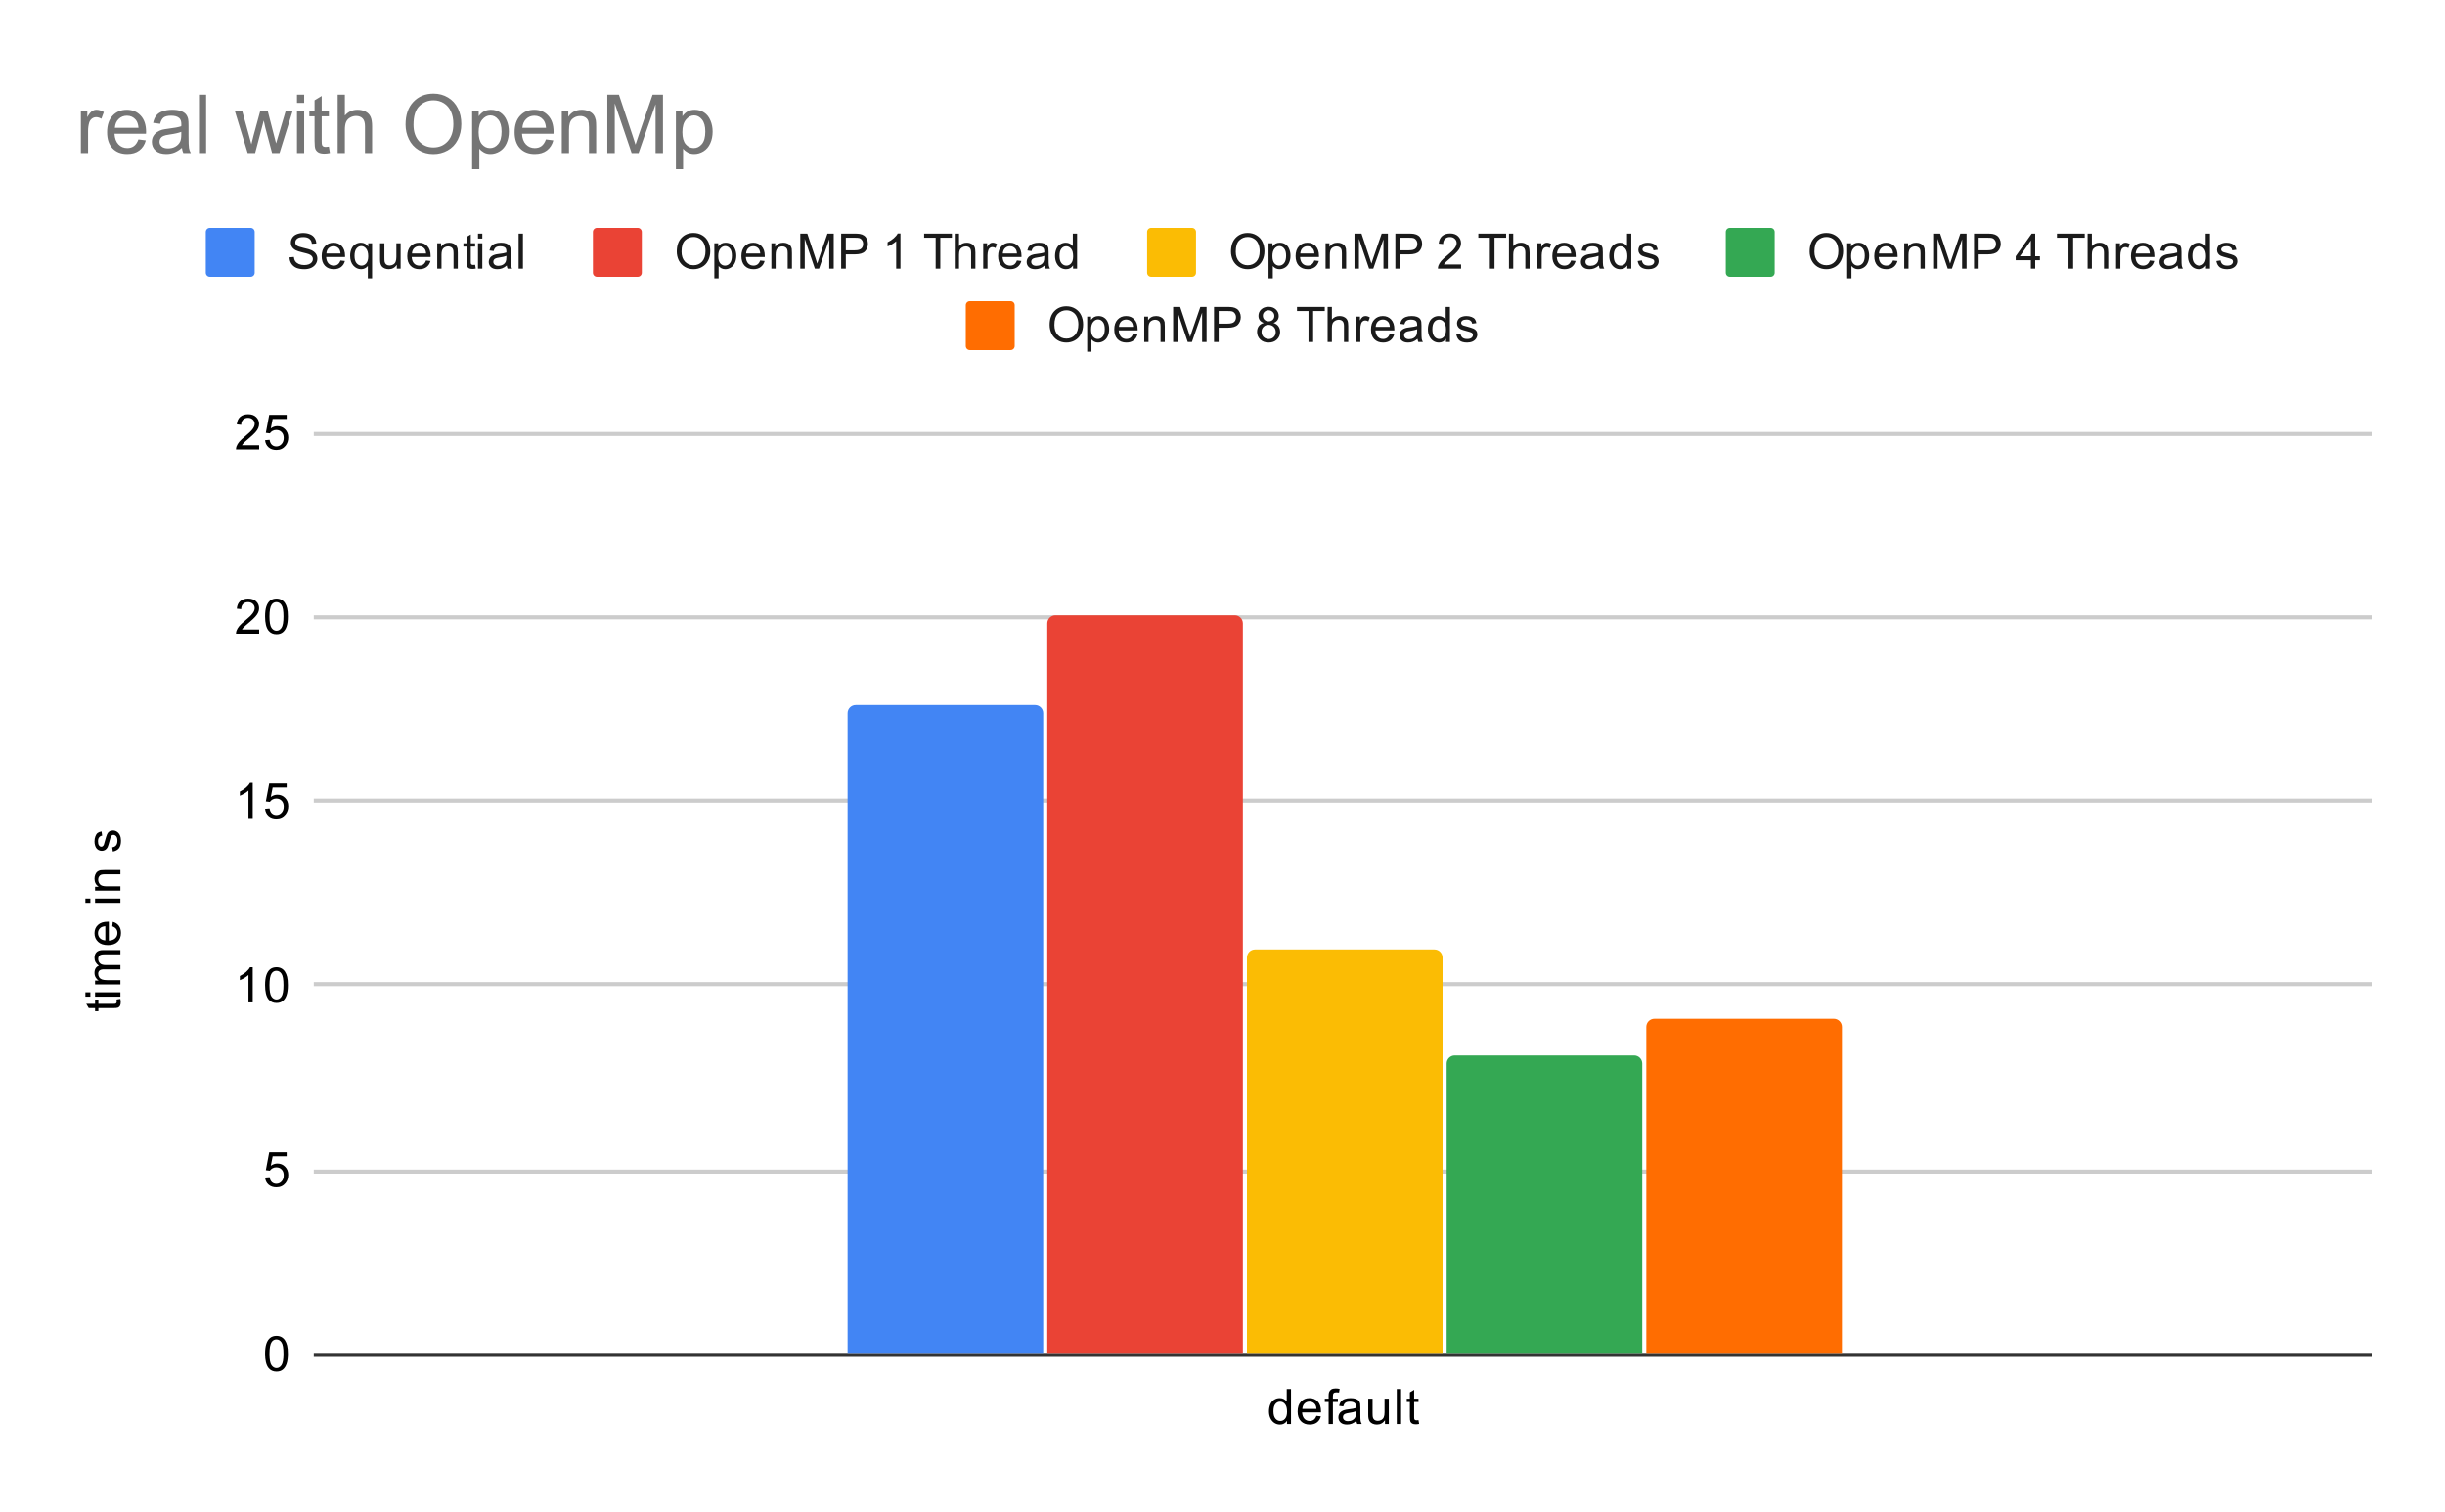 <svg version="1.1" viewBox="0.0 0.0 600.0 371.0" fill="none" stroke="none" stroke-linecap="square" stroke-miterlimit="10" width="600" height="371" xmlns:xlink="http://www.w3.org/1999/xlink" xmlns="http://www.w3.org/2000/svg"><path fill="#ffffff" d="M0 0L600.0 0L600.0 371.0L0 371.0L0 0Z" fill-rule="nonzero"/><path stroke="#333333" stroke-width="1.0" stroke-linecap="butt" d="M77.5 332.5L581.5 332.5" fill-rule="nonzero"/><path stroke="#cccccc" stroke-width="1.0" stroke-linecap="butt" d="M77.5 287.5L581.5 287.5" fill-rule="nonzero"/><path stroke="#cccccc" stroke-width="1.0" stroke-linecap="butt" d="M77.5 241.5L581.5 241.5" fill-rule="nonzero"/><path stroke="#cccccc" stroke-width="1.0" stroke-linecap="butt" d="M77.5 196.5L581.5 196.5" fill-rule="nonzero"/><path stroke="#cccccc" stroke-width="1.0" stroke-linecap="butt" d="M77.5 151.5L581.5 151.5" fill-rule="nonzero"/><path stroke="#cccccc" stroke-width="1.0" stroke-linecap="butt" d="M77.5 106.5L581.5 106.5" fill-rule="nonzero"/><clipPath id="id_0"><path d="M77.55 106.283L581.45 106.283L581.45 332.45L77.55 332.45L77.55 106.283Z" clip-rule="nonzero"/></clipPath><path stroke="#000000" stroke-width="0.0" stroke-linecap="butt" stroke-opacity="0.0" clip-path="url(#id_0)" d="M256.0 332.0L208.0 332.0L208.0 175.0C208.0 173.895 208.895 173.0 210.0 173.0L254.0 173.0C255.105 173.0 256.0 173.895 256.0 175.0Z" fill-rule="nonzero"/><path fill="#4285f4" clip-path="url(#id_0)" d="M256.0 332.0L208.0 332.0L208.0 175.0C208.0 173.895 208.895 173.0 210.0 173.0L254.0 173.0C255.105 173.0 256.0 173.895 256.0 175.0Z" fill-rule="nonzero"/><path stroke="#000000" stroke-width="0.0" stroke-linecap="butt" stroke-opacity="0.0" clip-path="url(#id_0)" d="M305.0 332.0L257.0 332.0L257.0 153.0C257.0 151.895 257.895 151.0 259.0 151.0L303.0 151.0C304.105 151.0 305.0 151.895 305.0 153.0Z" fill-rule="nonzero"/><path fill="#ea4335" clip-path="url(#id_0)" d="M305.0 332.0L257.0 332.0L257.0 153.0C257.0 151.895 257.895 151.0 259.0 151.0L303.0 151.0C304.105 151.0 305.0 151.895 305.0 153.0Z" fill-rule="nonzero"/><path stroke="#000000" stroke-width="0.0" stroke-linecap="butt" stroke-opacity="0.0" clip-path="url(#id_0)" d="M354.0 332.0L306.0 332.0L306.0 235.0C306.0 233.895 306.895 233.0 308.0 233.0L352.0 233.0C353.105 233.0 354.0 233.895 354.0 235.0Z" fill-rule="nonzero"/><path fill="#fbbc04" clip-path="url(#id_0)" d="M354.0 332.0L306.0 332.0L306.0 235.0C306.0 233.895 306.895 233.0 308.0 233.0L352.0 233.0C353.105 233.0 354.0 233.895 354.0 235.0Z" fill-rule="nonzero"/><path stroke="#000000" stroke-width="0.0" stroke-linecap="butt" stroke-opacity="0.0" clip-path="url(#id_0)" d="M403.0 332.0L355.0 332.0L355.0 261.0C355.0 259.895 355.895 259.0 357.0 259.0L401.0 259.0C402.105 259.0 403.0 259.895 403.0 261.0Z" fill-rule="nonzero"/><path fill="#34a853" clip-path="url(#id_0)" d="M403.0 332.0L355.0 332.0L355.0 261.0C355.0 259.895 355.895 259.0 357.0 259.0L401.0 259.0C402.105 259.0 403.0 259.895 403.0 261.0Z" fill-rule="nonzero"/><path stroke="#000000" stroke-width="0.0" stroke-linecap="butt" stroke-opacity="0.0" clip-path="url(#id_0)" d="M452.0 332.0L404.0 332.0L404.0 252.0C404.0 250.895 404.895 250.0 406.0 250.0L450.0 250.0C451.105 250.0 452.0 250.895 452.0 252.0Z" fill-rule="nonzero"/><path fill="#ff6d01" clip-path="url(#id_0)" d="M452.0 332.0L404.0 332.0L404.0 252.0C404.0 250.895 404.895 250.0 406.0 250.0L450.0 250.0C451.105 250.0 452.0 250.895 452.0 252.0Z" fill-rule="nonzero"/><path fill="#000000" d="M28.613 245.273L29.534 245.117Q29.628 245.57 29.628 245.914Q29.628 246.492 29.456 246.804Q29.269 247.117 28.972 247.257Q28.675 247.382 27.722 247.382L24.144 247.382L24.144 248.148L23.331 248.148L23.331 247.382L21.784 247.382L21.159 246.335L23.331 246.335L23.331 245.273L24.144 245.273L24.144 246.335L27.784 246.335Q28.238 246.335 28.363 246.289Q28.488 246.226 28.566 246.101Q28.644 245.976 28.644 245.742Q28.644 245.554 28.613 245.273ZM22.175 244.57L20.956 244.57L20.956 243.507L22.175 243.507L22.175 244.57ZM29.55 244.57L23.331 244.57L23.331 243.507L29.55 243.507L29.55 244.57ZM29.55 241.57L23.331 241.57L23.331 240.632L24.206 240.632Q23.738 240.335 23.472 239.851Q23.191 239.367 23.191 238.742Q23.191 238.054 23.472 237.617Q23.753 237.164 24.269 236.992Q23.191 236.242 23.191 235.07Q23.191 234.132 23.706 233.648Q24.206 233.148 25.284 233.148L29.55 233.148L29.55 234.195L25.628 234.195Q25.003 234.195 24.722 234.304Q24.441 234.398 24.269 234.664Q24.097 234.929 24.097 235.304Q24.097 235.96 24.534 236.398Q24.972 236.82 25.941 236.82L29.55 236.82L29.55 237.882L25.503 237.882Q24.8 237.882 24.456 238.148Q24.097 238.398 24.097 238.976Q24.097 239.429 24.331 239.804Q24.566 240.179 25.019 240.351Q25.472 240.523 26.316 240.523L29.55 240.523L29.55 241.57ZM27.55 227.32L27.675 226.226Q28.628 226.476 29.159 227.179Q29.691 227.882 29.691 228.96Q29.691 230.32 28.847 231.132Q28.003 231.929 26.488 231.929Q24.925 231.929 24.066 231.117Q23.191 230.304 23.191 229.023Q23.191 227.773 24.034 226.992Q24.878 226.195 26.425 226.195Q26.519 226.195 26.706 226.195L26.706 230.835Q27.738 230.773 28.284 230.257Q28.816 229.742 28.816 228.96Q28.816 228.382 28.519 227.976Q28.206 227.554 27.55 227.32ZM25.847 230.773L25.847 227.304Q25.05 227.367 24.659 227.695Q24.05 228.21 24.05 229.007Q24.05 229.742 24.534 230.242Q25.019 230.726 25.847 230.773ZM22.175 221.57L20.956 221.57L20.956 220.507L22.175 220.507L22.175 221.57ZM29.55 221.57L23.331 221.57L23.331 220.507L29.55 220.507L29.55 221.57ZM29.55 218.57L23.331 218.57L23.331 217.632L24.206 217.632Q23.191 216.945 23.191 215.648Q23.191 215.085 23.394 214.617Q23.597 214.132 23.925 213.898Q24.253 213.664 24.691 213.57Q24.988 213.523 25.722 213.523L29.55 213.523L29.55 214.57L25.769 214.57Q25.113 214.57 24.8 214.695Q24.488 214.82 24.3 215.132Q24.097 215.445 24.097 215.867Q24.097 216.539 24.534 217.039Q24.956 217.523 26.144 217.523L29.55 217.523L29.55 218.57ZM27.691 208.992L27.534 207.96Q28.159 207.867 28.488 207.476Q28.816 207.07 28.816 206.335Q28.816 205.617 28.534 205.273Q28.238 204.914 27.831 204.914Q27.472 204.914 27.269 205.226Q27.128 205.445 26.909 206.304Q26.613 207.46 26.409 207.914Q26.191 208.351 25.816 208.585Q25.441 208.82 24.972 208.82Q24.566 208.82 24.206 208.632Q23.847 208.445 23.613 208.117Q23.441 207.867 23.316 207.445Q23.191 207.023 23.191 206.523Q23.191 205.804 23.409 205.257Q23.613 204.695 23.972 204.429Q24.331 204.164 24.925 204.07L25.066 205.101Q24.597 205.164 24.331 205.507Q24.05 205.835 24.05 206.46Q24.05 207.179 24.3 207.492Q24.534 207.804 24.863 207.804Q25.066 207.804 25.222 207.679Q25.394 207.539 25.503 207.273Q25.566 207.117 25.769 206.335Q26.081 205.21 26.269 204.773Q26.456 204.335 26.816 204.085Q27.175 203.835 27.722 203.835Q28.253 203.835 28.722 204.148Q29.175 204.445 29.441 205.023Q29.691 205.601 29.691 206.335Q29.691 207.554 29.191 208.195Q28.675 208.82 27.691 208.992Z" fill-rule="nonzero"/><path fill="#000000" d="M65.05 332.216Q65.05 330.684 65.362 329.762Q65.675 328.825 66.284 328.325Q66.909 327.825 67.847 327.825Q68.534 327.825 69.05 328.106Q69.581 328.387 69.925 328.919Q70.269 329.434 70.456 330.184Q70.644 330.934 70.644 332.216Q70.644 333.731 70.331 334.653Q70.034 335.575 69.409 336.091Q68.8 336.591 67.847 336.591Q66.612 336.591 65.894 335.7Q65.05 334.637 65.05 332.216ZM66.128 332.216Q66.128 334.325 66.628 335.028Q67.128 335.731 67.847 335.731Q68.581 335.731 69.066 335.028Q69.566 334.325 69.566 332.216Q69.566 330.091 69.066 329.403Q68.581 328.7 67.831 328.7Q67.112 328.7 66.675 329.309Q66.128 330.091 66.128 332.216Z" fill-rule="nonzero"/><path fill="#000000" d="M65.05 288.967L66.159 288.873Q66.284 289.685 66.722 290.092Q67.175 290.498 67.816 290.498Q68.566 290.498 69.097 289.92Q69.628 289.342 69.628 288.404Q69.628 287.498 69.112 286.982Q68.612 286.451 67.784 286.451Q67.284 286.451 66.862 286.685Q66.456 286.92 66.222 287.279L65.237 287.154L66.066 282.748L70.347 282.748L70.347 283.748L66.909 283.748L66.456 286.06Q67.222 285.514 68.066 285.514Q69.191 285.514 69.956 286.295Q70.737 287.076 70.737 288.31Q70.737 289.467 70.066 290.326Q69.237 291.357 67.816 291.357Q66.644 291.357 65.894 290.701Q65.159 290.045 65.05 288.967Z" fill-rule="nonzero"/><path fill="#000000" d="M62.019 245.983L60.972 245.983L60.972 239.265Q60.581 239.624 59.956 239.999Q59.347 240.358 58.862 240.53L58.862 239.515Q59.737 239.093 60.394 238.515Q61.066 237.921 61.347 237.358L62.019 237.358L62.019 245.983ZM65.05 241.749Q65.05 240.218 65.362 239.296Q65.675 238.358 66.284 237.858Q66.909 237.358 67.847 237.358Q68.534 237.358 69.05 237.64Q69.581 237.921 69.925 238.452Q70.269 238.968 70.456 239.718Q70.644 240.468 70.644 241.749Q70.644 243.265 70.331 244.186Q70.034 245.108 69.409 245.624Q68.8 246.124 67.847 246.124Q66.612 246.124 65.894 245.233Q65.05 244.171 65.05 241.749ZM66.128 241.749Q66.128 243.858 66.628 244.561Q67.128 245.265 67.847 245.265Q68.581 245.265 69.066 244.561Q69.566 243.858 69.566 241.749Q69.566 239.624 69.066 238.936Q68.581 238.233 67.831 238.233Q67.112 238.233 66.675 238.843Q66.128 239.624 66.128 241.749Z" fill-rule="nonzero"/><path fill="#000000" d="M62.019 200.75L60.972 200.75L60.972 194.031Q60.581 194.391 59.956 194.766Q59.347 195.125 58.862 195.297L58.862 194.281Q59.737 193.859 60.394 193.281Q61.066 192.688 61.347 192.125L62.019 192.125L62.019 200.75ZM65.05 198.5L66.159 198.406Q66.284 199.219 66.722 199.625Q67.175 200.031 67.816 200.031Q68.566 200.031 69.097 199.453Q69.628 198.875 69.628 197.938Q69.628 197.031 69.112 196.516Q68.612 195.984 67.784 195.984Q67.284 195.984 66.862 196.219Q66.456 196.453 66.222 196.812L65.237 196.688L66.066 192.281L70.347 192.281L70.347 193.281L66.909 193.281L66.456 195.594Q67.222 195.047 68.066 195.047Q69.191 195.047 69.956 195.828Q70.737 196.609 70.737 197.844Q70.737 199.0 70.066 199.859Q69.237 200.891 67.816 200.891Q66.644 200.891 65.894 200.234Q65.159 199.578 65.05 198.5Z" fill-rule="nonzero"/><path fill="#000000" d="M63.597 154.501L63.597 155.517L57.909 155.517Q57.909 155.142 58.034 154.782Q58.253 154.204 58.722 153.642Q59.206 153.079 60.112 152.345Q61.519 151.189 62.003 150.517Q62.503 149.845 62.503 149.251Q62.503 148.626 62.05 148.204Q61.597 147.767 60.878 147.767Q60.112 147.767 59.659 148.22Q59.206 148.673 59.191 149.485L58.112 149.376Q58.222 148.157 58.941 147.532Q59.675 146.892 60.909 146.892Q62.144 146.892 62.862 147.579Q63.581 148.267 63.581 149.282Q63.581 149.798 63.362 150.298Q63.159 150.782 62.659 151.345Q62.175 151.892 61.05 152.845Q60.097 153.642 59.816 153.939Q59.55 154.22 59.378 154.501L63.597 154.501ZM65.05 151.282Q65.05 149.751 65.362 148.829Q65.675 147.892 66.284 147.392Q66.909 146.892 67.847 146.892Q68.534 146.892 69.05 147.173Q69.581 147.454 69.925 147.985Q70.269 148.501 70.456 149.251Q70.644 150.001 70.644 151.282Q70.644 152.798 70.331 153.72Q70.034 154.642 69.409 155.157Q68.8 155.657 67.847 155.657Q66.612 155.657 65.894 154.767Q65.05 153.704 65.05 151.282ZM66.128 151.282Q66.128 153.392 66.628 154.095Q67.128 154.798 67.847 154.798Q68.581 154.798 69.066 154.095Q69.566 153.392 69.566 151.282Q69.566 149.157 69.066 148.47Q68.581 147.767 67.831 147.767Q67.112 147.767 66.675 148.376Q66.128 149.157 66.128 151.282Z" fill-rule="nonzero"/><path fill="#000000" d="M63.597 109.268L63.597 110.283L57.909 110.283Q57.909 109.908 58.034 109.549Q58.253 108.971 58.722 108.408Q59.206 107.846 60.112 107.111Q61.519 105.955 62.003 105.283Q62.503 104.611 62.503 104.018Q62.503 103.393 62.05 102.971Q61.597 102.533 60.878 102.533Q60.112 102.533 59.659 102.986Q59.206 103.44 59.191 104.252L58.112 104.143Q58.222 102.924 58.941 102.299Q59.675 101.658 60.909 101.658Q62.144 101.658 62.862 102.346Q63.581 103.033 63.581 104.049Q63.581 104.565 63.362 105.065Q63.159 105.549 62.659 106.111Q62.175 106.658 61.05 107.611Q60.097 108.408 59.816 108.705Q59.55 108.986 59.378 109.268L63.597 109.268ZM65.05 108.033L66.159 107.94Q66.284 108.752 66.722 109.158Q67.175 109.565 67.816 109.565Q68.566 109.565 69.097 108.986Q69.628 108.408 69.628 107.471Q69.628 106.565 69.112 106.049Q68.612 105.518 67.784 105.518Q67.284 105.518 66.862 105.752Q66.456 105.986 66.222 106.346L65.237 106.221L66.066 101.815L70.347 101.815L70.347 102.815L66.909 102.815L66.456 105.127Q67.222 104.58 68.066 104.58Q69.191 104.58 69.956 105.361Q70.737 106.143 70.737 107.377Q70.737 108.533 70.066 109.393Q69.237 110.424 67.816 110.424Q66.644 110.424 65.894 109.768Q65.159 109.111 65.05 108.033Z" fill-rule="nonzero"/><path fill="#000000" d="M315.828 349.45L315.828 348.669Q315.234 349.591 314.094 349.591Q313.344 349.591 312.719 349.184Q312.094 348.762 311.75 348.028Q311.406 347.294 311.406 346.341Q311.406 345.419 311.719 344.653Q312.031 343.887 312.656 343.497Q313.281 343.091 314.047 343.091Q314.609 343.091 315.047 343.325Q315.484 343.559 315.766 343.934L315.766 340.856L316.812 340.856L316.812 349.45L315.828 349.45ZM312.5 346.341Q312.5 347.544 313.0 348.137Q313.5 348.716 314.188 348.716Q314.875 348.716 315.359 348.153Q315.844 347.591 315.844 346.434Q315.844 345.153 315.344 344.559Q314.859 343.966 314.141 343.966Q313.438 343.966 312.969 344.544Q312.5 345.106 312.5 346.341ZM323.047 347.45L324.141 347.575Q323.891 348.528 323.188 349.059Q322.484 349.591 321.406 349.591Q320.047 349.591 319.234 348.747Q318.438 347.903 318.438 346.387Q318.438 344.825 319.25 343.966Q320.062 343.091 321.344 343.091Q322.594 343.091 323.375 343.934Q324.172 344.778 324.172 346.325Q324.172 346.419 324.172 346.606L319.531 346.606Q319.594 347.637 320.109 348.184Q320.625 348.716 321.406 348.716Q321.984 348.716 322.391 348.419Q322.812 348.106 323.047 347.45ZM319.594 345.747L323.062 345.747Q323.0 344.95 322.672 344.559Q322.156 343.95 321.359 343.95Q320.625 343.95 320.125 344.434Q319.641 344.919 319.594 345.747ZM326.047 349.45L326.047 344.044L325.109 344.044L325.109 343.231L326.047 343.231L326.047 342.559Q326.047 341.934 326.156 341.637Q326.312 341.216 326.688 340.966Q327.078 340.716 327.766 340.716Q328.219 340.716 328.75 340.825L328.594 341.731Q328.266 341.684 327.969 341.684Q327.484 341.684 327.281 341.887Q327.094 342.091 327.094 342.653L327.094 343.231L328.312 343.231L328.312 344.044L327.094 344.044L327.094 349.45L326.047 349.45ZM332.859 348.684Q332.266 349.184 331.719 349.387Q331.188 349.591 330.562 349.591Q329.531 349.591 328.984 349.091Q328.438 348.591 328.438 347.809Q328.438 347.356 328.641 346.981Q328.844 346.591 329.188 346.372Q329.531 346.137 329.953 346.028Q330.25 345.934 330.891 345.856Q332.156 345.716 332.766 345.497Q332.766 345.278 332.766 345.231Q332.766 344.575 332.469 344.309Q332.062 343.966 331.266 343.966Q330.531 343.966 330.172 344.231Q329.812 344.481 329.641 345.137L328.609 344.997Q328.75 344.341 329.078 343.934Q329.406 343.528 330.016 343.309Q330.625 343.091 331.422 343.091Q332.219 343.091 332.719 343.278Q333.219 343.466 333.453 343.747Q333.688 344.028 333.781 344.466Q333.828 344.731 333.828 345.434L333.828 346.841Q333.828 348.309 333.891 348.7Q333.969 349.091 334.172 349.45L333.062 349.45Q332.906 349.122 332.859 348.684ZM332.766 346.325Q332.188 346.559 331.047 346.731Q330.391 346.825 330.125 346.95Q329.859 347.059 329.703 347.278Q329.562 347.497 329.562 347.778Q329.562 348.2 329.875 348.481Q330.203 348.762 330.812 348.762Q331.422 348.762 331.891 348.497Q332.375 348.231 332.594 347.762Q332.766 347.403 332.766 346.716L332.766 346.325ZM339.875 349.45L339.875 348.528Q339.141 349.591 337.891 349.591Q337.344 349.591 336.859 349.387Q336.391 349.169 336.156 348.856Q335.922 348.528 335.828 348.059Q335.766 347.762 335.766 347.075L335.766 343.231L336.828 343.231L336.828 346.684Q336.828 347.497 336.891 347.794Q336.984 348.2 337.297 348.45Q337.625 348.684 338.109 348.684Q338.578 348.684 338.984 348.45Q339.406 348.2 339.578 347.778Q339.766 347.356 339.766 346.559L339.766 343.231L340.812 343.231L340.812 349.45L339.875 349.45ZM342.766 349.45L342.766 340.856L343.828 340.856L343.828 349.45L342.766 349.45ZM348.094 348.512L348.25 349.434Q347.797 349.528 347.453 349.528Q346.875 349.528 346.562 349.356Q346.25 349.169 346.109 348.872Q345.984 348.575 345.984 347.622L345.984 344.044L345.219 344.044L345.219 343.231L345.984 343.231L345.984 341.684L347.031 341.059L347.031 343.231L348.094 343.231L348.094 344.044L347.031 344.044L347.031 347.684Q347.031 348.137 347.078 348.262Q347.141 348.387 347.266 348.466Q347.391 348.544 347.625 348.544Q347.812 348.544 348.094 348.512Z" fill-rule="nonzero"/><path fill="#4285f4" d="M50.5 56.917C50.5 56.364 50.948 55.917 51.5 55.917L61.5 55.917C62.052 55.917 62.5 56.364 62.5 56.917L62.5 66.917C62.5 67.469 62.052 67.917 61.5 67.917L51.5 67.917C50.948 67.917 50.5 67.469 50.5 66.917Z" fill-rule="nonzero"/><path fill="#1a1a1a" d="M71.047 63.151L72.109 63.057Q72.188 63.714 72.469 64.12Q72.75 64.526 73.328 64.792Q73.922 65.042 74.656 65.042Q75.297 65.042 75.797 64.854Q76.297 64.651 76.531 64.323Q76.781 63.979 76.781 63.589Q76.781 63.182 76.547 62.885Q76.312 62.573 75.781 62.37Q75.422 62.229 74.234 61.948Q73.062 61.667 72.594 61.417Q71.969 61.089 71.672 60.62Q71.375 60.135 71.375 59.542Q71.375 58.901 71.734 58.339Q72.109 57.76 72.812 57.479Q73.531 57.182 74.391 57.182Q75.344 57.182 76.078 57.495Q76.812 57.792 77.203 58.401Q77.594 58.995 77.625 59.745L76.531 59.823Q76.438 59.01 75.922 58.604Q75.422 58.182 74.438 58.182Q73.406 58.182 72.938 58.557Q72.469 58.932 72.469 59.464Q72.469 59.932 72.797 60.229Q73.125 60.526 74.5 60.839Q75.891 61.151 76.406 61.385Q77.156 61.745 77.516 62.276Q77.875 62.792 77.875 63.495Q77.875 64.182 77.484 64.792Q77.094 65.385 76.359 65.729Q75.625 66.057 74.703 66.057Q73.531 66.057 72.734 65.729Q71.953 65.385 71.5 64.698Q71.062 64.01 71.047 63.151ZM83.547 63.917L84.641 64.042Q84.391 64.995 83.688 65.526Q82.984 66.057 81.906 66.057Q80.547 66.057 79.734 65.214Q78.938 64.37 78.938 62.854Q78.938 61.292 79.75 60.432Q80.562 59.557 81.844 59.557Q83.094 59.557 83.875 60.401Q84.672 61.245 84.672 62.792Q84.672 62.885 84.672 63.073L80.031 63.073Q80.094 64.104 80.609 64.651Q81.125 65.182 81.906 65.182Q82.484 65.182 82.891 64.885Q83.312 64.573 83.547 63.917ZM80.094 62.214L83.562 62.214Q83.5 61.417 83.172 61.026Q82.656 60.417 81.859 60.417Q81.125 60.417 80.625 60.901Q80.141 61.385 80.094 62.214ZM90.266 68.307L90.266 65.26Q90.016 65.604 89.562 65.839Q89.125 66.057 88.625 66.057Q87.516 66.057 86.719 65.182Q85.922 64.292 85.922 62.745Q85.922 61.807 86.25 61.073Q86.578 60.323 87.188 59.948Q87.812 59.557 88.547 59.557Q89.703 59.557 90.359 60.526L90.359 59.698L91.312 59.698L91.312 68.307L90.266 68.307ZM87.0 62.792Q87.0 63.995 87.5 64.589Q88.016 65.182 88.719 65.182Q89.391 65.182 89.875 64.62Q90.359 64.042 90.359 62.885Q90.359 61.635 89.844 61.01Q89.344 60.385 88.641 60.385Q87.969 60.385 87.484 60.979Q87.0 61.557 87.0 62.792ZM97.375 65.917L97.375 64.995Q96.641 66.057 95.391 66.057Q94.844 66.057 94.359 65.854Q93.891 65.635 93.656 65.323Q93.422 64.995 93.328 64.526Q93.266 64.229 93.266 63.542L93.266 59.698L94.328 59.698L94.328 63.151Q94.328 63.964 94.391 64.26Q94.484 64.667 94.797 64.917Q95.125 65.151 95.609 65.151Q96.078 65.151 96.484 64.917Q96.906 64.667 97.078 64.245Q97.266 63.823 97.266 63.026L97.266 59.698L98.312 59.698L98.312 65.917L97.375 65.917ZM104.547 63.917L105.641 64.042Q105.391 64.995 104.688 65.526Q103.984 66.057 102.906 66.057Q101.547 66.057 100.734 65.214Q99.938 64.37 99.938 62.854Q99.938 61.292 100.75 60.432Q101.562 59.557 102.844 59.557Q104.094 59.557 104.875 60.401Q105.672 61.245 105.672 62.792Q105.672 62.885 105.672 63.073L101.031 63.073Q101.094 64.104 101.609 64.651Q102.125 65.182 102.906 65.182Q103.484 65.182 103.891 64.885Q104.312 64.573 104.547 63.917ZM101.094 62.214L104.562 62.214Q104.5 61.417 104.172 61.026Q103.656 60.417 102.859 60.417Q102.125 60.417 101.625 60.901Q101.141 61.385 101.094 62.214ZM107.297 65.917L107.297 59.698L108.234 59.698L108.234 60.573Q108.922 59.557 110.219 59.557Q110.781 59.557 111.25 59.76Q111.734 59.964 111.969 60.292Q112.203 60.62 112.297 61.057Q112.344 61.354 112.344 62.089L112.344 65.917L111.297 65.917L111.297 62.135Q111.297 61.479 111.172 61.167Q111.047 60.854 110.734 60.667Q110.422 60.464 110.0 60.464Q109.328 60.464 108.828 60.901Q108.344 61.323 108.344 62.51L108.344 65.917L107.297 65.917ZM116.594 64.979L116.75 65.901Q116.297 65.995 115.953 65.995Q115.375 65.995 115.062 65.823Q114.75 65.635 114.609 65.339Q114.484 65.042 114.484 64.089L114.484 60.51L113.719 60.51L113.719 59.698L114.484 59.698L114.484 58.151L115.531 57.526L115.531 59.698L116.594 59.698L116.594 60.51L115.531 60.51L115.531 64.151Q115.531 64.604 115.578 64.729Q115.641 64.854 115.766 64.932Q115.891 65.01 116.125 65.01Q116.312 65.01 116.594 64.979ZM117.297 58.542L117.297 57.323L118.359 57.323L118.359 58.542L117.297 58.542ZM117.297 65.917L117.297 59.698L118.359 59.698L118.359 65.917L117.297 65.917ZM124.359 65.151Q123.766 65.651 123.219 65.854Q122.688 66.057 122.062 66.057Q121.031 66.057 120.484 65.557Q119.938 65.057 119.938 64.276Q119.938 63.823 120.141 63.448Q120.344 63.057 120.688 62.839Q121.031 62.604 121.453 62.495Q121.75 62.401 122.391 62.323Q123.656 62.182 124.266 61.964Q124.266 61.745 124.266 61.698Q124.266 61.042 123.969 60.776Q123.562 60.432 122.766 60.432Q122.031 60.432 121.672 60.698Q121.312 60.948 121.141 61.604L120.109 61.464Q120.25 60.807 120.578 60.401Q120.906 59.995 121.516 59.776Q122.125 59.557 122.922 59.557Q123.719 59.557 124.219 59.745Q124.719 59.932 124.953 60.214Q125.188 60.495 125.281 60.932Q125.328 61.198 125.328 61.901L125.328 63.307Q125.328 64.776 125.391 65.167Q125.469 65.557 125.672 65.917L124.562 65.917Q124.406 65.589 124.359 65.151ZM124.266 62.792Q123.688 63.026 122.547 63.198Q121.891 63.292 121.625 63.417Q121.359 63.526 121.203 63.745Q121.062 63.964 121.062 64.245Q121.062 64.667 121.375 64.948Q121.703 65.229 122.312 65.229Q122.922 65.229 123.391 64.964Q123.875 64.698 124.094 64.229Q124.266 63.87 124.266 63.182L124.266 62.792ZM127.266 65.917L127.266 57.323L128.328 57.323L128.328 65.917L127.266 65.917Z" fill-rule="nonzero"/><path fill="#ea4335" d="M145.5 56.917C145.5 56.364 145.948 55.917 146.5 55.917L156.5 55.917C157.052 55.917 157.5 56.364 157.5 56.917L157.5 66.917C157.5 67.469 157.052 67.917 156.5 67.917L146.5 67.917C145.948 67.917 145.5 67.469 145.5 66.917Z" fill-rule="nonzero"/><path fill="#1a1a1a" d="M166.078 61.729Q166.078 59.589 167.219 58.385Q168.375 57.167 170.188 57.167Q171.391 57.167 172.344 57.745Q173.297 58.307 173.797 59.323Q174.297 60.339 174.297 61.635Q174.297 62.932 173.766 63.964Q173.234 64.995 172.266 65.526Q171.312 66.057 170.188 66.057Q168.969 66.057 168.016 65.479Q167.062 64.885 166.562 63.885Q166.078 62.87 166.078 61.729ZM167.25 61.745Q167.25 63.307 168.078 64.198Q168.922 65.089 170.188 65.089Q171.469 65.089 172.297 64.198Q173.125 63.292 173.125 61.62Q173.125 60.573 172.766 59.792Q172.422 59.01 171.734 58.589Q171.047 58.151 170.203 58.151Q169.0 58.151 168.125 58.979Q167.25 59.807 167.25 61.745ZM175.297 68.307L175.297 59.698L176.25 59.698L176.25 60.495Q176.594 60.026 177.016 59.792Q177.453 59.557 178.062 59.557Q178.859 59.557 179.469 59.964Q180.078 60.37 180.375 61.12Q180.688 61.87 180.688 62.76Q180.688 63.714 180.344 64.479Q180.016 65.245 179.359 65.651Q178.703 66.057 177.984 66.057Q177.453 66.057 177.031 65.839Q176.609 65.604 176.344 65.276L176.344 68.307L175.297 68.307ZM176.25 62.839Q176.25 64.042 176.734 64.62Q177.219 65.182 177.906 65.182Q178.609 65.182 179.109 64.589Q179.609 63.995 179.609 62.745Q179.609 61.557 179.125 60.979Q178.641 60.385 177.953 60.385Q177.281 60.385 176.766 61.01Q176.25 61.635 176.25 62.839ZM186.547 63.917L187.641 64.042Q187.391 64.995 186.688 65.526Q185.984 66.057 184.906 66.057Q183.547 66.057 182.734 65.214Q181.938 64.37 181.938 62.854Q181.938 61.292 182.75 60.432Q183.562 59.557 184.844 59.557Q186.094 59.557 186.875 60.401Q187.672 61.245 187.672 62.792Q187.672 62.885 187.672 63.073L183.031 63.073Q183.094 64.104 183.609 64.651Q184.125 65.182 184.906 65.182Q185.484 65.182 185.891 64.885Q186.312 64.573 186.547 63.917ZM183.094 62.214L186.562 62.214Q186.5 61.417 186.172 61.026Q185.656 60.417 184.859 60.417Q184.125 60.417 183.625 60.901Q183.141 61.385 183.094 62.214ZM189.297 65.917L189.297 59.698L190.234 59.698L190.234 60.573Q190.922 59.557 192.219 59.557Q192.781 59.557 193.25 59.76Q193.734 59.964 193.969 60.292Q194.203 60.62 194.297 61.057Q194.344 61.354 194.344 62.089L194.344 65.917L193.297 65.917L193.297 62.135Q193.297 61.479 193.172 61.167Q193.047 60.854 192.734 60.667Q192.422 60.464 192.0 60.464Q191.328 60.464 190.828 60.901Q190.344 61.323 190.344 62.51L190.344 65.917L189.297 65.917ZM196.391 65.917L196.391 57.323L198.109 57.323L200.141 63.401Q200.422 64.26 200.547 64.682Q200.688 64.214 201.0 63.307L203.062 57.323L204.594 57.323L204.594 65.917L203.5 65.917L203.5 58.729L201.0 65.917L199.969 65.917L197.484 58.604L197.484 65.917L196.391 65.917ZM206.422 65.917L206.422 57.323L209.672 57.323Q210.516 57.323 210.969 57.401Q211.609 57.51 212.031 57.807Q212.469 58.104 212.719 58.635Q212.984 59.167 212.984 59.807Q212.984 60.901 212.281 61.667Q211.594 62.417 209.766 62.417L207.562 62.417L207.562 65.917L206.422 65.917ZM207.562 61.417L209.781 61.417Q210.891 61.417 211.344 61.01Q211.812 60.589 211.812 59.839Q211.812 59.307 211.531 58.932Q211.266 58.542 210.828 58.417Q210.531 58.339 209.766 58.339L207.562 58.339L207.562 61.417ZM220.969 65.917L219.922 65.917L219.922 59.198Q219.531 59.557 218.906 59.932Q218.297 60.292 217.812 60.464L217.812 59.448Q218.688 59.026 219.344 58.448Q220.016 57.854 220.297 57.292L220.969 57.292L220.969 65.917ZM229.609 65.917L229.609 58.339L226.781 58.339L226.781 57.323L233.594 57.323L233.594 58.339L230.75 58.339L230.75 65.917L229.609 65.917ZM234.297 65.917L234.297 57.323L235.344 57.323L235.344 60.401Q236.078 59.557 237.203 59.557Q237.906 59.557 238.406 59.839Q238.922 60.104 239.141 60.589Q239.359 61.057 239.359 61.979L239.359 65.917L238.312 65.917L238.312 61.979Q238.312 61.182 237.969 60.823Q237.625 60.464 237.0 60.464Q236.531 60.464 236.109 60.714Q235.703 60.948 235.516 61.37Q235.344 61.776 235.344 62.51L235.344 65.917L234.297 65.917ZM241.281 65.917L241.281 59.698L242.234 59.698L242.234 60.635Q242.594 59.979 242.891 59.776Q243.203 59.557 243.578 59.557Q244.109 59.557 244.656 59.885L244.297 60.87Q243.906 60.635 243.531 60.635Q243.172 60.635 242.891 60.854Q242.625 61.057 242.516 61.432Q242.328 61.995 242.328 62.651L242.328 65.917L241.281 65.917ZM249.547 63.917L250.641 64.042Q250.391 64.995 249.688 65.526Q248.984 66.057 247.906 66.057Q246.547 66.057 245.734 65.214Q244.938 64.37 244.938 62.854Q244.938 61.292 245.75 60.432Q246.562 59.557 247.844 59.557Q249.094 59.557 249.875 60.401Q250.672 61.245 250.672 62.792Q250.672 62.885 250.672 63.073L246.031 63.073Q246.094 64.104 246.609 64.651Q247.125 65.182 247.906 65.182Q248.484 65.182 248.891 64.885Q249.312 64.573 249.547 63.917ZM246.094 62.214L249.562 62.214Q249.5 61.417 249.172 61.026Q248.656 60.417 247.859 60.417Q247.125 60.417 246.625 60.901Q246.141 61.385 246.094 62.214ZM256.359 65.151Q255.766 65.651 255.219 65.854Q254.688 66.057 254.062 66.057Q253.031 66.057 252.484 65.557Q251.938 65.057 251.938 64.276Q251.938 63.823 252.141 63.448Q252.344 63.057 252.688 62.839Q253.031 62.604 253.453 62.495Q253.75 62.401 254.391 62.323Q255.656 62.182 256.266 61.964Q256.266 61.745 256.266 61.698Q256.266 61.042 255.969 60.776Q255.562 60.432 254.766 60.432Q254.031 60.432 253.672 60.698Q253.312 60.948 253.141 61.604L252.109 61.464Q252.25 60.807 252.578 60.401Q252.906 59.995 253.516 59.776Q254.125 59.557 254.922 59.557Q255.719 59.557 256.219 59.745Q256.719 59.932 256.953 60.214Q257.188 60.495 257.281 60.932Q257.328 61.198 257.328 61.901L257.328 63.307Q257.328 64.776 257.391 65.167Q257.469 65.557 257.672 65.917L256.562 65.917Q256.406 65.589 256.359 65.151ZM256.266 62.792Q255.688 63.026 254.547 63.198Q253.891 63.292 253.625 63.417Q253.359 63.526 253.203 63.745Q253.062 63.964 253.062 64.245Q253.062 64.667 253.375 64.948Q253.703 65.229 254.312 65.229Q254.922 65.229 255.391 64.964Q255.875 64.698 256.094 64.229Q256.266 63.87 256.266 63.182L256.266 62.792ZM263.328 65.917L263.328 65.135Q262.734 66.057 261.594 66.057Q260.844 66.057 260.219 65.651Q259.594 65.229 259.25 64.495Q258.906 63.76 258.906 62.807Q258.906 61.885 259.219 61.12Q259.531 60.354 260.156 59.964Q260.781 59.557 261.547 59.557Q262.109 59.557 262.547 59.792Q262.984 60.026 263.266 60.401L263.266 57.323L264.312 57.323L264.312 65.917L263.328 65.917ZM260.0 62.807Q260.0 64.01 260.5 64.604Q261.0 65.182 261.688 65.182Q262.375 65.182 262.859 64.62Q263.344 64.057 263.344 62.901Q263.344 61.62 262.844 61.026Q262.359 60.432 261.641 60.432Q260.938 60.432 260.469 61.01Q260.0 61.573 260.0 62.807Z" fill-rule="nonzero"/><path fill="#fbbc04" d="M281.5 56.917C281.5 56.364 281.948 55.917 282.5 55.917L292.5 55.917C293.052 55.917 293.5 56.364 293.5 56.917L293.5 66.917C293.5 67.469 293.052 67.917 292.5 67.917L282.5 67.917C281.948 67.917 281.5 67.469 281.5 66.917Z" fill-rule="nonzero"/><path fill="#1a1a1a" d="M302.078 61.729Q302.078 59.589 303.219 58.385Q304.375 57.167 306.188 57.167Q307.391 57.167 308.344 57.745Q309.297 58.307 309.797 59.323Q310.297 60.339 310.297 61.635Q310.297 62.932 309.766 63.964Q309.234 64.995 308.266 65.526Q307.312 66.057 306.188 66.057Q304.969 66.057 304.016 65.479Q303.062 64.885 302.562 63.885Q302.078 62.87 302.078 61.729ZM303.25 61.745Q303.25 63.307 304.078 64.198Q304.922 65.089 306.188 65.089Q307.469 65.089 308.297 64.198Q309.125 63.292 309.125 61.62Q309.125 60.573 308.766 59.792Q308.422 59.01 307.734 58.589Q307.047 58.151 306.203 58.151Q305.0 58.151 304.125 58.979Q303.25 59.807 303.25 61.745ZM311.297 68.307L311.297 59.698L312.25 59.698L312.25 60.495Q312.594 60.026 313.016 59.792Q313.453 59.557 314.062 59.557Q314.859 59.557 315.469 59.964Q316.078 60.37 316.375 61.12Q316.688 61.87 316.688 62.76Q316.688 63.714 316.344 64.479Q316.016 65.245 315.359 65.651Q314.703 66.057 313.984 66.057Q313.453 66.057 313.031 65.839Q312.609 65.604 312.344 65.276L312.344 68.307L311.297 68.307ZM312.25 62.839Q312.25 64.042 312.734 64.62Q313.219 65.182 313.906 65.182Q314.609 65.182 315.109 64.589Q315.609 63.995 315.609 62.745Q315.609 61.557 315.125 60.979Q314.641 60.385 313.953 60.385Q313.281 60.385 312.766 61.01Q312.25 61.635 312.25 62.839ZM322.547 63.917L323.641 64.042Q323.391 64.995 322.688 65.526Q321.984 66.057 320.906 66.057Q319.547 66.057 318.734 65.214Q317.938 64.37 317.938 62.854Q317.938 61.292 318.75 60.432Q319.562 59.557 320.844 59.557Q322.094 59.557 322.875 60.401Q323.672 61.245 323.672 62.792Q323.672 62.885 323.672 63.073L319.031 63.073Q319.094 64.104 319.609 64.651Q320.125 65.182 320.906 65.182Q321.484 65.182 321.891 64.885Q322.312 64.573 322.547 63.917ZM319.094 62.214L322.562 62.214Q322.5 61.417 322.172 61.026Q321.656 60.417 320.859 60.417Q320.125 60.417 319.625 60.901Q319.141 61.385 319.094 62.214ZM325.297 65.917L325.297 59.698L326.234 59.698L326.234 60.573Q326.922 59.557 328.219 59.557Q328.781 59.557 329.25 59.76Q329.734 59.964 329.969 60.292Q330.203 60.62 330.297 61.057Q330.344 61.354 330.344 62.089L330.344 65.917L329.297 65.917L329.297 62.135Q329.297 61.479 329.172 61.167Q329.047 60.854 328.734 60.667Q328.422 60.464 328.0 60.464Q327.328 60.464 326.828 60.901Q326.344 61.323 326.344 62.51L326.344 65.917L325.297 65.917ZM332.391 65.917L332.391 57.323L334.109 57.323L336.141 63.401Q336.422 64.26 336.547 64.682Q336.688 64.214 337.0 63.307L339.062 57.323L340.594 57.323L340.594 65.917L339.5 65.917L339.5 58.729L337.0 65.917L335.969 65.917L333.484 58.604L333.484 65.917L332.391 65.917ZM342.422 65.917L342.422 57.323L345.672 57.323Q346.516 57.323 346.969 57.401Q347.609 57.51 348.031 57.807Q348.469 58.104 348.719 58.635Q348.984 59.167 348.984 59.807Q348.984 60.901 348.281 61.667Q347.594 62.417 345.766 62.417L343.562 62.417L343.562 65.917L342.422 65.917ZM343.562 61.417L345.781 61.417Q346.891 61.417 347.344 61.01Q347.812 60.589 347.812 59.839Q347.812 59.307 347.531 58.932Q347.266 58.542 346.828 58.417Q346.531 58.339 345.766 58.339L343.562 58.339L343.562 61.417ZM358.547 64.901L358.547 65.917L352.859 65.917Q352.859 65.542 352.984 65.182Q353.203 64.604 353.672 64.042Q354.156 63.479 355.062 62.745Q356.469 61.589 356.953 60.917Q357.453 60.245 357.453 59.651Q357.453 59.026 357.0 58.604Q356.547 58.167 355.828 58.167Q355.062 58.167 354.609 58.62Q354.156 59.073 354.141 59.885L353.062 59.776Q353.172 58.557 353.891 57.932Q354.625 57.292 355.859 57.292Q357.094 57.292 357.812 57.979Q358.531 58.667 358.531 59.682Q358.531 60.198 358.312 60.698Q358.109 61.182 357.609 61.745Q357.125 62.292 356.0 63.245Q355.047 64.042 354.766 64.339Q354.5 64.62 354.328 64.901L358.547 64.901ZM365.609 65.917L365.609 58.339L362.781 58.339L362.781 57.323L369.594 57.323L369.594 58.339L366.75 58.339L366.75 65.917L365.609 65.917ZM370.297 65.917L370.297 57.323L371.344 57.323L371.344 60.401Q372.078 59.557 373.203 59.557Q373.906 59.557 374.406 59.839Q374.922 60.104 375.141 60.589Q375.359 61.057 375.359 61.979L375.359 65.917L374.312 65.917L374.312 61.979Q374.312 61.182 373.969 60.823Q373.625 60.464 373.0 60.464Q372.531 60.464 372.109 60.714Q371.703 60.948 371.516 61.37Q371.344 61.776 371.344 62.51L371.344 65.917L370.297 65.917ZM377.281 65.917L377.281 59.698L378.234 59.698L378.234 60.635Q378.594 59.979 378.891 59.776Q379.203 59.557 379.578 59.557Q380.109 59.557 380.656 59.885L380.297 60.87Q379.906 60.635 379.531 60.635Q379.172 60.635 378.891 60.854Q378.625 61.057 378.516 61.432Q378.328 61.995 378.328 62.651L378.328 65.917L377.281 65.917ZM385.547 63.917L386.641 64.042Q386.391 64.995 385.688 65.526Q384.984 66.057 383.906 66.057Q382.547 66.057 381.734 65.214Q380.938 64.37 380.938 62.854Q380.938 61.292 381.75 60.432Q382.562 59.557 383.844 59.557Q385.094 59.557 385.875 60.401Q386.672 61.245 386.672 62.792Q386.672 62.885 386.672 63.073L382.031 63.073Q382.094 64.104 382.609 64.651Q383.125 65.182 383.906 65.182Q384.484 65.182 384.891 64.885Q385.312 64.573 385.547 63.917ZM382.094 62.214L385.562 62.214Q385.5 61.417 385.172 61.026Q384.656 60.417 383.859 60.417Q383.125 60.417 382.625 60.901Q382.141 61.385 382.094 62.214ZM392.359 65.151Q391.766 65.651 391.219 65.854Q390.688 66.057 390.062 66.057Q389.031 66.057 388.484 65.557Q387.938 65.057 387.938 64.276Q387.938 63.823 388.141 63.448Q388.344 63.057 388.688 62.839Q389.031 62.604 389.453 62.495Q389.75 62.401 390.391 62.323Q391.656 62.182 392.266 61.964Q392.266 61.745 392.266 61.698Q392.266 61.042 391.969 60.776Q391.562 60.432 390.766 60.432Q390.031 60.432 389.672 60.698Q389.312 60.948 389.141 61.604L388.109 61.464Q388.25 60.807 388.578 60.401Q388.906 59.995 389.516 59.776Q390.125 59.557 390.922 59.557Q391.719 59.557 392.219 59.745Q392.719 59.932 392.953 60.214Q393.188 60.495 393.281 60.932Q393.328 61.198 393.328 61.901L393.328 63.307Q393.328 64.776 393.391 65.167Q393.469 65.557 393.672 65.917L392.562 65.917Q392.406 65.589 392.359 65.151ZM392.266 62.792Q391.688 63.026 390.547 63.198Q389.891 63.292 389.625 63.417Q389.359 63.526 389.203 63.745Q389.062 63.964 389.062 64.245Q389.062 64.667 389.375 64.948Q389.703 65.229 390.312 65.229Q390.922 65.229 391.391 64.964Q391.875 64.698 392.094 64.229Q392.266 63.87 392.266 63.182L392.266 62.792ZM399.328 65.917L399.328 65.135Q398.734 66.057 397.594 66.057Q396.844 66.057 396.219 65.651Q395.594 65.229 395.25 64.495Q394.906 63.76 394.906 62.807Q394.906 61.885 395.219 61.12Q395.531 60.354 396.156 59.964Q396.781 59.557 397.547 59.557Q398.109 59.557 398.547 59.792Q398.984 60.026 399.266 60.401L399.266 57.323L400.312 57.323L400.312 65.917L399.328 65.917ZM396.0 62.807Q396.0 64.01 396.5 64.604Q397.0 65.182 397.688 65.182Q398.375 65.182 398.859 64.62Q399.344 64.057 399.344 62.901Q399.344 61.62 398.844 61.026Q398.359 60.432 397.641 60.432Q396.938 60.432 396.469 61.01Q396.0 61.573 396.0 62.807ZM401.875 64.057L402.906 63.901Q403.0 64.526 403.391 64.854Q403.797 65.182 404.531 65.182Q405.25 65.182 405.594 64.901Q405.953 64.604 405.953 64.198Q405.953 63.839 405.641 63.635Q405.422 63.495 404.562 63.276Q403.406 62.979 402.953 62.776Q402.516 62.557 402.281 62.182Q402.047 61.807 402.047 61.339Q402.047 60.932 402.234 60.573Q402.422 60.214 402.75 59.979Q403.0 59.807 403.422 59.682Q403.844 59.557 404.344 59.557Q405.062 59.557 405.609 59.776Q406.172 59.979 406.438 60.339Q406.703 60.698 406.797 61.292L405.766 61.432Q405.703 60.964 405.359 60.698Q405.031 60.417 404.406 60.417Q403.688 60.417 403.375 60.667Q403.062 60.901 403.062 61.229Q403.062 61.432 403.188 61.589Q403.328 61.76 403.594 61.87Q403.75 61.932 404.531 62.135Q405.656 62.448 406.094 62.635Q406.531 62.823 406.781 63.182Q407.031 63.542 407.031 64.089Q407.031 64.62 406.719 65.089Q406.422 65.542 405.844 65.807Q405.266 66.057 404.531 66.057Q403.312 66.057 402.672 65.557Q402.047 65.042 401.875 64.057Z" fill-rule="nonzero"/><path fill="#34a853" d="M423.5 56.917C423.5 56.364 423.948 55.917 424.5 55.917L434.5 55.917C435.052 55.917 435.5 56.364 435.5 56.917L435.5 66.917C435.5 67.469 435.052 67.917 434.5 67.917L424.5 67.917C423.948 67.917 423.5 67.469 423.5 66.917Z" fill-rule="nonzero"/><path fill="#1a1a1a" d="M444.078 61.729Q444.078 59.589 445.219 58.385Q446.375 57.167 448.188 57.167Q449.391 57.167 450.344 57.745Q451.297 58.307 451.797 59.323Q452.297 60.339 452.297 61.635Q452.297 62.932 451.766 63.964Q451.234 64.995 450.266 65.526Q449.312 66.057 448.188 66.057Q446.969 66.057 446.016 65.479Q445.062 64.885 444.562 63.885Q444.078 62.87 444.078 61.729ZM445.25 61.745Q445.25 63.307 446.078 64.198Q446.922 65.089 448.188 65.089Q449.469 65.089 450.297 64.198Q451.125 63.292 451.125 61.62Q451.125 60.573 450.766 59.792Q450.422 59.01 449.734 58.589Q449.047 58.151 448.203 58.151Q447.0 58.151 446.125 58.979Q445.25 59.807 445.25 61.745ZM453.297 68.307L453.297 59.698L454.25 59.698L454.25 60.495Q454.594 60.026 455.016 59.792Q455.453 59.557 456.062 59.557Q456.859 59.557 457.469 59.964Q458.078 60.37 458.375 61.12Q458.688 61.87 458.688 62.76Q458.688 63.714 458.344 64.479Q458.016 65.245 457.359 65.651Q456.703 66.057 455.984 66.057Q455.453 66.057 455.031 65.839Q454.609 65.604 454.344 65.276L454.344 68.307L453.297 68.307ZM454.25 62.839Q454.25 64.042 454.734 64.62Q455.219 65.182 455.906 65.182Q456.609 65.182 457.109 64.589Q457.609 63.995 457.609 62.745Q457.609 61.557 457.125 60.979Q456.641 60.385 455.953 60.385Q455.281 60.385 454.766 61.01Q454.25 61.635 454.25 62.839ZM464.547 63.917L465.641 64.042Q465.391 64.995 464.688 65.526Q463.984 66.057 462.906 66.057Q461.547 66.057 460.734 65.214Q459.938 64.37 459.938 62.854Q459.938 61.292 460.75 60.432Q461.562 59.557 462.844 59.557Q464.094 59.557 464.875 60.401Q465.672 61.245 465.672 62.792Q465.672 62.885 465.672 63.073L461.031 63.073Q461.094 64.104 461.609 64.651Q462.125 65.182 462.906 65.182Q463.484 65.182 463.891 64.885Q464.312 64.573 464.547 63.917ZM461.094 62.214L464.562 62.214Q464.5 61.417 464.172 61.026Q463.656 60.417 462.859 60.417Q462.125 60.417 461.625 60.901Q461.141 61.385 461.094 62.214ZM467.297 65.917L467.297 59.698L468.234 59.698L468.234 60.573Q468.922 59.557 470.219 59.557Q470.781 59.557 471.25 59.76Q471.734 59.964 471.969 60.292Q472.203 60.62 472.297 61.057Q472.344 61.354 472.344 62.089L472.344 65.917L471.297 65.917L471.297 62.135Q471.297 61.479 471.172 61.167Q471.047 60.854 470.734 60.667Q470.422 60.464 470.0 60.464Q469.328 60.464 468.828 60.901Q468.344 61.323 468.344 62.51L468.344 65.917L467.297 65.917ZM474.391 65.917L474.391 57.323L476.109 57.323L478.141 63.401Q478.422 64.26 478.547 64.682Q478.688 64.214 479.0 63.307L481.062 57.323L482.594 57.323L482.594 65.917L481.5 65.917L481.5 58.729L479.0 65.917L477.969 65.917L475.484 58.604L475.484 65.917L474.391 65.917ZM484.422 65.917L484.422 57.323L487.672 57.323Q488.516 57.323 488.969 57.401Q489.609 57.51 490.031 57.807Q490.469 58.104 490.719 58.635Q490.984 59.167 490.984 59.807Q490.984 60.901 490.281 61.667Q489.594 62.417 487.766 62.417L485.562 62.417L485.562 65.917L484.422 65.917ZM485.562 61.417L487.781 61.417Q488.891 61.417 489.344 61.01Q489.812 60.589 489.812 59.839Q489.812 59.307 489.531 58.932Q489.266 58.542 488.828 58.417Q488.531 58.339 487.766 58.339L485.562 58.339L485.562 61.417ZM498.375 65.917L498.375 63.854L494.656 63.854L494.656 62.885L498.578 57.323L499.438 57.323L499.438 62.885L500.594 62.885L500.594 63.854L499.438 63.854L499.438 65.917L498.375 65.917ZM498.375 62.885L498.375 59.026L495.688 62.885L498.375 62.885ZM507.609 65.917L507.609 58.339L504.781 58.339L504.781 57.323L511.594 57.323L511.594 58.339L508.75 58.339L508.75 65.917L507.609 65.917ZM512.297 65.917L512.297 57.323L513.344 57.323L513.344 60.401Q514.078 59.557 515.203 59.557Q515.906 59.557 516.406 59.839Q516.922 60.104 517.141 60.589Q517.359 61.057 517.359 61.979L517.359 65.917L516.312 65.917L516.312 61.979Q516.312 61.182 515.969 60.823Q515.625 60.464 515.0 60.464Q514.531 60.464 514.109 60.714Q513.703 60.948 513.516 61.37Q513.344 61.776 513.344 62.51L513.344 65.917L512.297 65.917ZM519.281 65.917L519.281 59.698L520.234 59.698L520.234 60.635Q520.594 59.979 520.891 59.776Q521.203 59.557 521.578 59.557Q522.109 59.557 522.656 59.885L522.297 60.87Q521.906 60.635 521.531 60.635Q521.172 60.635 520.891 60.854Q520.625 61.057 520.516 61.432Q520.328 61.995 520.328 62.651L520.328 65.917L519.281 65.917ZM527.547 63.917L528.641 64.042Q528.391 64.995 527.688 65.526Q526.984 66.057 525.906 66.057Q524.547 66.057 523.734 65.214Q522.938 64.37 522.938 62.854Q522.938 61.292 523.75 60.432Q524.562 59.557 525.844 59.557Q527.094 59.557 527.875 60.401Q528.672 61.245 528.672 62.792Q528.672 62.885 528.672 63.073L524.031 63.073Q524.094 64.104 524.609 64.651Q525.125 65.182 525.906 65.182Q526.484 65.182 526.891 64.885Q527.312 64.573 527.547 63.917ZM524.094 62.214L527.562 62.214Q527.5 61.417 527.172 61.026Q526.656 60.417 525.859 60.417Q525.125 60.417 524.625 60.901Q524.141 61.385 524.094 62.214ZM534.359 65.151Q533.766 65.651 533.219 65.854Q532.688 66.057 532.062 66.057Q531.031 66.057 530.484 65.557Q529.938 65.057 529.938 64.276Q529.938 63.823 530.141 63.448Q530.344 63.057 530.688 62.839Q531.031 62.604 531.453 62.495Q531.75 62.401 532.391 62.323Q533.656 62.182 534.266 61.964Q534.266 61.745 534.266 61.698Q534.266 61.042 533.969 60.776Q533.562 60.432 532.766 60.432Q532.031 60.432 531.672 60.698Q531.312 60.948 531.141 61.604L530.109 61.464Q530.25 60.807 530.578 60.401Q530.906 59.995 531.516 59.776Q532.125 59.557 532.922 59.557Q533.719 59.557 534.219 59.745Q534.719 59.932 534.953 60.214Q535.188 60.495 535.281 60.932Q535.328 61.198 535.328 61.901L535.328 63.307Q535.328 64.776 535.391 65.167Q535.469 65.557 535.672 65.917L534.562 65.917Q534.406 65.589 534.359 65.151ZM534.266 62.792Q533.688 63.026 532.547 63.198Q531.891 63.292 531.625 63.417Q531.359 63.526 531.203 63.745Q531.062 63.964 531.062 64.245Q531.062 64.667 531.375 64.948Q531.703 65.229 532.312 65.229Q532.922 65.229 533.391 64.964Q533.875 64.698 534.094 64.229Q534.266 63.87 534.266 63.182L534.266 62.792ZM541.328 65.917L541.328 65.135Q540.734 66.057 539.594 66.057Q538.844 66.057 538.219 65.651Q537.594 65.229 537.25 64.495Q536.906 63.76 536.906 62.807Q536.906 61.885 537.219 61.12Q537.531 60.354 538.156 59.964Q538.781 59.557 539.547 59.557Q540.109 59.557 540.547 59.792Q540.984 60.026 541.266 60.401L541.266 57.323L542.312 57.323L542.312 65.917L541.328 65.917ZM538.0 62.807Q538.0 64.01 538.5 64.604Q539.0 65.182 539.688 65.182Q540.375 65.182 540.859 64.62Q541.344 64.057 541.344 62.901Q541.344 61.62 540.844 61.026Q540.359 60.432 539.641 60.432Q538.938 60.432 538.469 61.01Q538.0 61.573 538.0 62.807ZM543.875 64.057L544.906 63.901Q545.0 64.526 545.391 64.854Q545.797 65.182 546.531 65.182Q547.25 65.182 547.594 64.901Q547.953 64.604 547.953 64.198Q547.953 63.839 547.641 63.635Q547.422 63.495 546.562 63.276Q545.406 62.979 544.953 62.776Q544.516 62.557 544.281 62.182Q544.047 61.807 544.047 61.339Q544.047 60.932 544.234 60.573Q544.422 60.214 544.75 59.979Q545.0 59.807 545.422 59.682Q545.844 59.557 546.344 59.557Q547.062 59.557 547.609 59.776Q548.172 59.979 548.438 60.339Q548.703 60.698 548.797 61.292L547.766 61.432Q547.703 60.964 547.359 60.698Q547.031 60.417 546.406 60.417Q545.688 60.417 545.375 60.667Q545.062 60.901 545.062 61.229Q545.062 61.432 545.188 61.589Q545.328 61.76 545.594 61.87Q545.75 61.932 546.531 62.135Q547.656 62.448 548.094 62.635Q548.531 62.823 548.781 63.182Q549.031 63.542 549.031 64.089Q549.031 64.62 548.719 65.089Q548.422 65.542 547.844 65.807Q547.266 66.057 546.531 66.057Q545.312 66.057 544.672 65.557Q544.047 65.042 543.875 64.057Z" fill-rule="nonzero"/><path fill="#ff6d01" d="M237.0 74.917C237.0 74.364 237.448 73.917 238.0 73.917L248.0 73.917C248.552 73.917 249.0 74.364 249.0 74.917L249.0 84.917C249.0 85.469 248.552 85.917 248.0 85.917L238.0 85.917C237.448 85.917 237.0 85.469 237.0 84.917Z" fill-rule="nonzero"/><path fill="#1a1a1a" d="M257.578 79.729Q257.578 77.589 258.719 76.385Q259.875 75.167 261.688 75.167Q262.891 75.167 263.844 75.745Q264.797 76.307 265.297 77.323Q265.797 78.339 265.797 79.635Q265.797 80.932 265.266 81.964Q264.734 82.995 263.766 83.526Q262.812 84.057 261.688 84.057Q260.469 84.057 259.516 83.479Q258.562 82.885 258.062 81.885Q257.578 80.87 257.578 79.729ZM258.75 79.745Q258.75 81.307 259.578 82.198Q260.422 83.089 261.688 83.089Q262.969 83.089 263.797 82.198Q264.625 81.292 264.625 79.62Q264.625 78.573 264.266 77.792Q263.922 77.01 263.234 76.589Q262.547 76.151 261.703 76.151Q260.5 76.151 259.625 76.979Q258.75 77.807 258.75 79.745ZM266.797 86.307L266.797 77.698L267.75 77.698L267.75 78.495Q268.094 78.026 268.516 77.792Q268.953 77.557 269.562 77.557Q270.359 77.557 270.969 77.964Q271.578 78.37 271.875 79.12Q272.188 79.87 272.188 80.76Q272.188 81.714 271.844 82.479Q271.516 83.245 270.859 83.651Q270.203 84.057 269.484 84.057Q268.953 84.057 268.531 83.839Q268.109 83.604 267.844 83.276L267.844 86.307L266.797 86.307ZM267.75 80.839Q267.75 82.042 268.234 82.62Q268.719 83.182 269.406 83.182Q270.109 83.182 270.609 82.589Q271.109 81.995 271.109 80.745Q271.109 79.557 270.625 78.979Q270.141 78.385 269.453 78.385Q268.781 78.385 268.266 79.01Q267.75 79.635 267.75 80.839ZM278.047 81.917L279.141 82.042Q278.891 82.995 278.188 83.526Q277.484 84.057 276.406 84.057Q275.047 84.057 274.234 83.214Q273.438 82.37 273.438 80.854Q273.438 79.292 274.25 78.432Q275.062 77.557 276.344 77.557Q277.594 77.557 278.375 78.401Q279.172 79.245 279.172 80.792Q279.172 80.885 279.172 81.073L274.531 81.073Q274.594 82.104 275.109 82.651Q275.625 83.182 276.406 83.182Q276.984 83.182 277.391 82.885Q277.812 82.573 278.047 81.917ZM274.594 80.214L278.062 80.214Q278.0 79.417 277.672 79.026Q277.156 78.417 276.359 78.417Q275.625 78.417 275.125 78.901Q274.641 79.385 274.594 80.214ZM280.797 83.917L280.797 77.698L281.734 77.698L281.734 78.573Q282.422 77.557 283.719 77.557Q284.281 77.557 284.75 77.76Q285.234 77.964 285.469 78.292Q285.703 78.62 285.797 79.057Q285.844 79.354 285.844 80.089L285.844 83.917L284.797 83.917L284.797 80.135Q284.797 79.479 284.672 79.167Q284.547 78.854 284.234 78.667Q283.922 78.464 283.5 78.464Q282.828 78.464 282.328 78.901Q281.844 79.323 281.844 80.51L281.844 83.917L280.797 83.917ZM287.891 83.917L287.891 75.323L289.609 75.323L291.641 81.401Q291.922 82.26 292.047 82.682Q292.188 82.214 292.5 81.307L294.562 75.323L296.094 75.323L296.094 83.917L295.0 83.917L295.0 76.729L292.5 83.917L291.469 83.917L288.984 76.604L288.984 83.917L287.891 83.917ZM297.922 83.917L297.922 75.323L301.172 75.323Q302.016 75.323 302.469 75.401Q303.109 75.51 303.531 75.807Q303.969 76.104 304.219 76.635Q304.484 77.167 304.484 77.807Q304.484 78.901 303.781 79.667Q303.094 80.417 301.266 80.417L299.062 80.417L299.062 83.917L297.922 83.917ZM299.062 79.417L301.281 79.417Q302.391 79.417 302.844 79.01Q303.312 78.589 303.312 77.839Q303.312 77.307 303.031 76.932Q302.766 76.542 302.328 76.417Q302.031 76.339 301.266 76.339L299.062 76.339L299.062 79.417ZM310.125 79.26Q309.469 79.01 309.141 78.573Q308.828 78.12 308.828 77.51Q308.828 76.573 309.5 75.932Q310.188 75.292 311.297 75.292Q312.422 75.292 313.109 75.948Q313.797 76.604 313.797 77.542Q313.797 78.135 313.484 78.573Q313.172 79.01 312.531 79.26Q313.328 79.51 313.734 80.089Q314.141 80.667 314.141 81.464Q314.141 82.557 313.359 83.307Q312.594 84.057 311.312 84.057Q310.047 84.057 309.266 83.307Q308.484 82.557 308.484 81.432Q308.484 80.589 308.906 80.026Q309.344 79.464 310.125 79.26ZM309.906 77.464Q309.906 78.073 310.297 78.464Q310.703 78.854 311.328 78.854Q311.938 78.854 312.328 78.479Q312.719 78.089 312.719 77.526Q312.719 76.948 312.312 76.557Q311.906 76.151 311.312 76.151Q310.703 76.151 310.297 76.542Q309.906 76.932 309.906 77.464ZM309.578 81.432Q309.578 81.885 309.781 82.307Q310.0 82.729 310.422 82.964Q310.844 83.198 311.328 83.198Q312.078 83.198 312.562 82.714Q313.062 82.229 313.062 81.479Q313.062 80.714 312.562 80.214Q312.062 79.714 311.297 79.714Q310.547 79.714 310.062 80.214Q309.578 80.698 309.578 81.432ZM321.109 83.917L321.109 76.339L318.281 76.339L318.281 75.323L325.094 75.323L325.094 76.339L322.25 76.339L322.25 83.917L321.109 83.917ZM325.797 83.917L325.797 75.323L326.844 75.323L326.844 78.401Q327.578 77.557 328.703 77.557Q329.406 77.557 329.906 77.839Q330.422 78.104 330.641 78.589Q330.859 79.057 330.859 79.979L330.859 83.917L329.812 83.917L329.812 79.979Q329.812 79.182 329.469 78.823Q329.125 78.464 328.5 78.464Q328.031 78.464 327.609 78.714Q327.203 78.948 327.016 79.37Q326.844 79.776 326.844 80.51L326.844 83.917L325.797 83.917ZM332.781 83.917L332.781 77.698L333.734 77.698L333.734 78.635Q334.094 77.979 334.391 77.776Q334.703 77.557 335.078 77.557Q335.609 77.557 336.156 77.885L335.797 78.87Q335.406 78.635 335.031 78.635Q334.672 78.635 334.391 78.854Q334.125 79.057 334.016 79.432Q333.828 79.995 333.828 80.651L333.828 83.917L332.781 83.917ZM341.047 81.917L342.141 82.042Q341.891 82.995 341.188 83.526Q340.484 84.057 339.406 84.057Q338.047 84.057 337.234 83.214Q336.438 82.37 336.438 80.854Q336.438 79.292 337.25 78.432Q338.062 77.557 339.344 77.557Q340.594 77.557 341.375 78.401Q342.172 79.245 342.172 80.792Q342.172 80.885 342.172 81.073L337.531 81.073Q337.594 82.104 338.109 82.651Q338.625 83.182 339.406 83.182Q339.984 83.182 340.391 82.885Q340.812 82.573 341.047 81.917ZM337.594 80.214L341.062 80.214Q341.0 79.417 340.672 79.026Q340.156 78.417 339.359 78.417Q338.625 78.417 338.125 78.901Q337.641 79.385 337.594 80.214ZM347.859 83.151Q347.266 83.651 346.719 83.854Q346.188 84.057 345.562 84.057Q344.531 84.057 343.984 83.557Q343.438 83.057 343.438 82.276Q343.438 81.823 343.641 81.448Q343.844 81.057 344.188 80.839Q344.531 80.604 344.953 80.495Q345.25 80.401 345.891 80.323Q347.156 80.182 347.766 79.964Q347.766 79.745 347.766 79.698Q347.766 79.042 347.469 78.776Q347.062 78.432 346.266 78.432Q345.531 78.432 345.172 78.698Q344.812 78.948 344.641 79.604L343.609 79.464Q343.75 78.807 344.078 78.401Q344.406 77.995 345.016 77.776Q345.625 77.557 346.422 77.557Q347.219 77.557 347.719 77.745Q348.219 77.932 348.453 78.214Q348.688 78.495 348.781 78.932Q348.828 79.198 348.828 79.901L348.828 81.307Q348.828 82.776 348.891 83.167Q348.969 83.557 349.172 83.917L348.062 83.917Q347.906 83.589 347.859 83.151ZM347.766 80.792Q347.188 81.026 346.047 81.198Q345.391 81.292 345.125 81.417Q344.859 81.526 344.703 81.745Q344.562 81.964 344.562 82.245Q344.562 82.667 344.875 82.948Q345.203 83.229 345.812 83.229Q346.422 83.229 346.891 82.964Q347.375 82.698 347.594 82.229Q347.766 81.87 347.766 81.182L347.766 80.792ZM354.828 83.917L354.828 83.135Q354.234 84.057 353.094 84.057Q352.344 84.057 351.719 83.651Q351.094 83.229 350.75 82.495Q350.406 81.76 350.406 80.807Q350.406 79.885 350.719 79.12Q351.031 78.354 351.656 77.964Q352.281 77.557 353.047 77.557Q353.609 77.557 354.047 77.792Q354.484 78.026 354.766 78.401L354.766 75.323L355.812 75.323L355.812 83.917L354.828 83.917ZM351.5 80.807Q351.5 82.01 352.0 82.604Q352.5 83.182 353.188 83.182Q353.875 83.182 354.359 82.62Q354.844 82.057 354.844 80.901Q354.844 79.62 354.344 79.026Q353.859 78.432 353.141 78.432Q352.438 78.432 351.969 79.01Q351.5 79.573 351.5 80.807ZM357.375 82.057L358.406 81.901Q358.5 82.526 358.891 82.854Q359.297 83.182 360.031 83.182Q360.75 83.182 361.094 82.901Q361.453 82.604 361.453 82.198Q361.453 81.839 361.141 81.635Q360.922 81.495 360.062 81.276Q358.906 80.979 358.453 80.776Q358.016 80.557 357.781 80.182Q357.547 79.807 357.547 79.339Q357.547 78.932 357.734 78.573Q357.922 78.214 358.25 77.979Q358.5 77.807 358.922 77.682Q359.344 77.557 359.844 77.557Q360.562 77.557 361.109 77.776Q361.672 77.979 361.938 78.339Q362.203 78.698 362.297 79.292L361.266 79.432Q361.203 78.964 360.859 78.698Q360.531 78.417 359.906 78.417Q359.188 78.417 358.875 78.667Q358.562 78.901 358.562 79.229Q358.562 79.432 358.688 79.589Q358.828 79.76 359.094 79.87Q359.25 79.932 360.031 80.135Q361.156 80.448 361.594 80.635Q362.031 80.823 362.281 81.182Q362.531 81.542 362.531 82.089Q362.531 82.62 362.219 83.089Q361.922 83.542 361.344 83.807Q360.766 84.057 360.031 84.057Q358.812 84.057 358.172 83.557Q357.547 83.042 357.375 82.057Z" fill-rule="nonzero"/><path fill="#757575" d="M19.847 37.55L19.847 27.175L21.425 27.175L21.425 28.753Q22.034 27.644 22.55 27.3Q23.066 26.941 23.675 26.941Q24.566 26.941 25.488 27.503L24.878 29.144Q24.238 28.753 23.597 28.753Q23.019 28.753 22.55 29.113Q22.097 29.456 21.894 30.066Q21.613 31.003 21.613 32.112L21.613 37.55L19.847 37.55ZM33.972 34.206L35.784 34.441Q35.362 36.019 34.191 36.909Q33.034 37.784 31.222 37.784Q28.956 37.784 27.613 36.394Q26.284 34.987 26.284 32.456Q26.284 29.831 27.628 28.394Q28.972 26.941 31.128 26.941Q33.206 26.941 34.519 28.363Q35.847 29.769 35.847 32.347Q35.847 32.503 35.831 32.816L28.097 32.816Q28.191 34.519 29.066 35.425Q29.941 36.331 31.238 36.331Q32.206 36.331 32.878 35.831Q33.566 35.316 33.972 34.206ZM28.191 31.363L33.987 31.363Q33.878 30.066 33.331 29.409Q32.487 28.394 31.144 28.394Q29.941 28.394 29.113 29.206Q28.284 30.003 28.191 31.363ZM44.644 36.269Q43.659 37.097 42.753 37.441Q41.847 37.784 40.816 37.784Q39.112 37.784 38.191 36.956Q37.269 36.112 37.269 34.816Q37.269 34.05 37.612 33.425Q37.972 32.8 38.534 32.425Q39.097 32.034 39.8 31.831Q40.316 31.706 41.362 31.566Q43.487 31.316 44.487 30.972Q44.503 30.613 44.503 30.503Q44.503 29.441 44.003 28.988Q43.331 28.394 42.003 28.394Q40.753 28.394 40.159 28.831Q39.581 29.269 39.3 30.378L37.581 30.144Q37.816 29.034 38.347 28.363Q38.878 27.675 39.894 27.316Q40.909 26.941 42.253 26.941Q43.581 26.941 44.409 27.253Q45.237 27.566 45.628 28.05Q46.019 28.519 46.175 29.238Q46.269 29.691 46.269 30.863L46.269 33.206Q46.269 35.659 46.378 36.316Q46.487 36.956 46.831 37.55L44.987 37.55Q44.722 37.003 44.644 36.269ZM44.487 32.347Q43.534 32.737 41.612 33.003Q40.534 33.159 40.081 33.362Q39.644 33.55 39.394 33.925Q39.144 34.3 39.144 34.769Q39.144 35.472 39.675 35.941Q40.206 36.409 41.237 36.409Q42.253 36.409 43.034 35.972Q43.831 35.519 44.206 34.753Q44.487 34.144 44.487 32.987L44.487 32.347ZM48.831 37.55L48.831 23.238L50.581 23.238L50.581 37.55L48.831 37.55ZM60.784 37.55L57.612 27.175L59.425 27.175L61.081 33.159L61.691 35.394Q61.737 35.222 62.222 33.253L63.878 27.175L65.691 27.175L67.237 33.191L67.753 35.175L68.347 33.175L70.128 27.175L71.831 27.175L68.597 37.55L66.769 37.55L65.112 31.331L64.722 29.566L62.612 37.55L60.784 37.55ZM72.878 25.253L72.878 23.238L74.644 23.238L74.644 25.253L72.878 25.253ZM72.878 37.55L72.878 27.175L74.644 27.175L74.644 37.55L72.878 37.55ZM80.706 35.972L80.956 37.534Q80.222 37.691 79.628 37.691Q78.675 37.691 78.144 37.394Q77.628 37.081 77.409 36.597Q77.191 36.097 77.191 34.519L77.191 28.55L75.909 28.55L75.909 27.175L77.191 27.175L77.191 24.613L78.941 23.55L78.941 27.175L80.706 27.175L80.706 28.55L78.941 28.55L78.941 34.612Q78.941 35.362 79.034 35.581Q79.128 35.784 79.331 35.925Q79.55 36.05 79.941 36.05Q80.222 36.05 80.706 35.972ZM82.862 37.55L82.862 23.238L84.628 23.238L84.628 28.363Q85.862 26.941 87.737 26.941Q88.878 26.941 89.722 27.394Q90.581 27.847 90.941 28.659Q91.316 29.456 91.316 30.972L91.316 37.55L89.566 37.55L89.566 30.972Q89.566 29.659 88.987 29.066Q88.409 28.456 87.378 28.456Q86.597 28.456 85.894 28.863Q85.206 29.269 84.909 29.972Q84.628 30.659 84.628 31.878L84.628 37.55L82.862 37.55ZM99.519 30.581Q99.519 27.019 101.425 25.003Q103.347 22.972 106.378 22.972Q108.362 22.972 109.941 23.925Q111.534 24.878 112.362 26.581Q113.206 28.269 113.206 30.409Q113.206 32.581 112.331 34.3Q111.456 36.019 109.831 36.909Q108.222 37.8 106.362 37.8Q104.347 37.8 102.753 36.831Q101.159 35.847 100.331 34.159Q99.519 32.456 99.519 30.581ZM101.472 30.613Q101.472 33.191 102.862 34.691Q104.253 36.175 106.347 36.175Q108.487 36.175 109.862 34.675Q111.253 33.159 111.253 30.394Q111.253 28.659 110.659 27.363Q110.081 26.05 108.941 25.331Q107.8 24.613 106.378 24.613Q104.378 24.613 102.925 26.003Q101.472 27.378 101.472 30.613ZM115.862 41.519L115.862 27.175L117.472 27.175L117.472 28.519Q118.034 27.738 118.737 27.347Q119.456 26.941 120.472 26.941Q121.8 26.941 122.816 27.628Q123.831 28.316 124.347 29.566Q124.878 30.8 124.878 32.284Q124.878 33.878 124.3 35.159Q123.737 36.425 122.644 37.112Q121.55 37.784 120.347 37.784Q119.472 37.784 118.769 37.409Q118.081 37.034 117.628 36.472L117.628 41.519L115.862 41.519ZM117.456 32.425Q117.456 34.425 118.269 35.378Q119.081 36.331 120.237 36.331Q121.409 36.331 122.237 35.347Q123.081 34.362 123.081 32.269Q123.081 30.3 122.253 29.316Q121.441 28.316 120.316 28.316Q119.191 28.316 118.316 29.378Q117.456 30.425 117.456 32.425ZM133.972 34.206L135.784 34.441Q135.363 36.019 134.191 36.909Q133.034 37.784 131.222 37.784Q128.956 37.784 127.612 36.394Q126.284 34.987 126.284 32.456Q126.284 29.831 127.628 28.394Q128.972 26.941 131.128 26.941Q133.206 26.941 134.519 28.363Q135.847 29.769 135.847 32.347Q135.847 32.503 135.831 32.816L128.097 32.816Q128.191 34.519 129.066 35.425Q129.941 36.331 131.238 36.331Q132.206 36.331 132.878 35.831Q133.566 35.316 133.972 34.206ZM128.191 31.363L133.988 31.363Q133.878 30.066 133.331 29.409Q132.488 28.394 131.144 28.394Q129.941 28.394 129.113 29.206Q128.284 30.003 128.191 31.363ZM137.863 37.55L137.863 27.175L139.456 27.175L139.456 28.659Q140.597 26.941 142.753 26.941Q143.691 26.941 144.472 27.284Q145.269 27.613 145.659 28.159Q146.05 28.706 146.206 29.456Q146.3 29.956 146.3 31.175L146.3 37.55L144.534 37.55L144.534 31.238Q144.534 30.159 144.331 29.628Q144.128 29.097 143.597 28.784Q143.081 28.472 142.378 28.472Q141.253 28.472 140.441 29.191Q139.628 29.894 139.628 31.878L139.628 37.55L137.863 37.55ZM149.034 37.55L149.034 23.238L151.894 23.238L155.269 33.362Q155.738 34.784 155.956 35.487Q156.206 34.706 156.722 33.191L160.144 23.238L162.691 23.238L162.691 37.55L160.878 37.55L160.878 25.566L156.706 37.55L155.003 37.55L150.863 25.363L150.863 37.55L149.034 37.55ZM165.863 41.519L165.863 27.175L167.472 27.175L167.472 28.519Q168.034 27.738 168.738 27.347Q169.456 26.941 170.472 26.941Q171.8 26.941 172.816 27.628Q173.831 28.316 174.347 29.566Q174.878 30.8 174.878 32.284Q174.878 33.878 174.3 35.159Q173.738 36.425 172.644 37.112Q171.55 37.784 170.347 37.784Q169.472 37.784 168.769 37.409Q168.081 37.034 167.628 36.472L167.628 41.519L165.863 41.519ZM167.456 32.425Q167.456 34.425 168.269 35.378Q169.081 36.331 170.238 36.331Q171.409 36.331 172.238 35.347Q173.081 34.362 173.081 32.269Q173.081 30.3 172.253 29.316Q171.441 28.316 170.316 28.316Q169.191 28.316 168.316 29.378Q167.456 30.425 167.456 32.425Z" fill-rule="nonzero"/></svg>